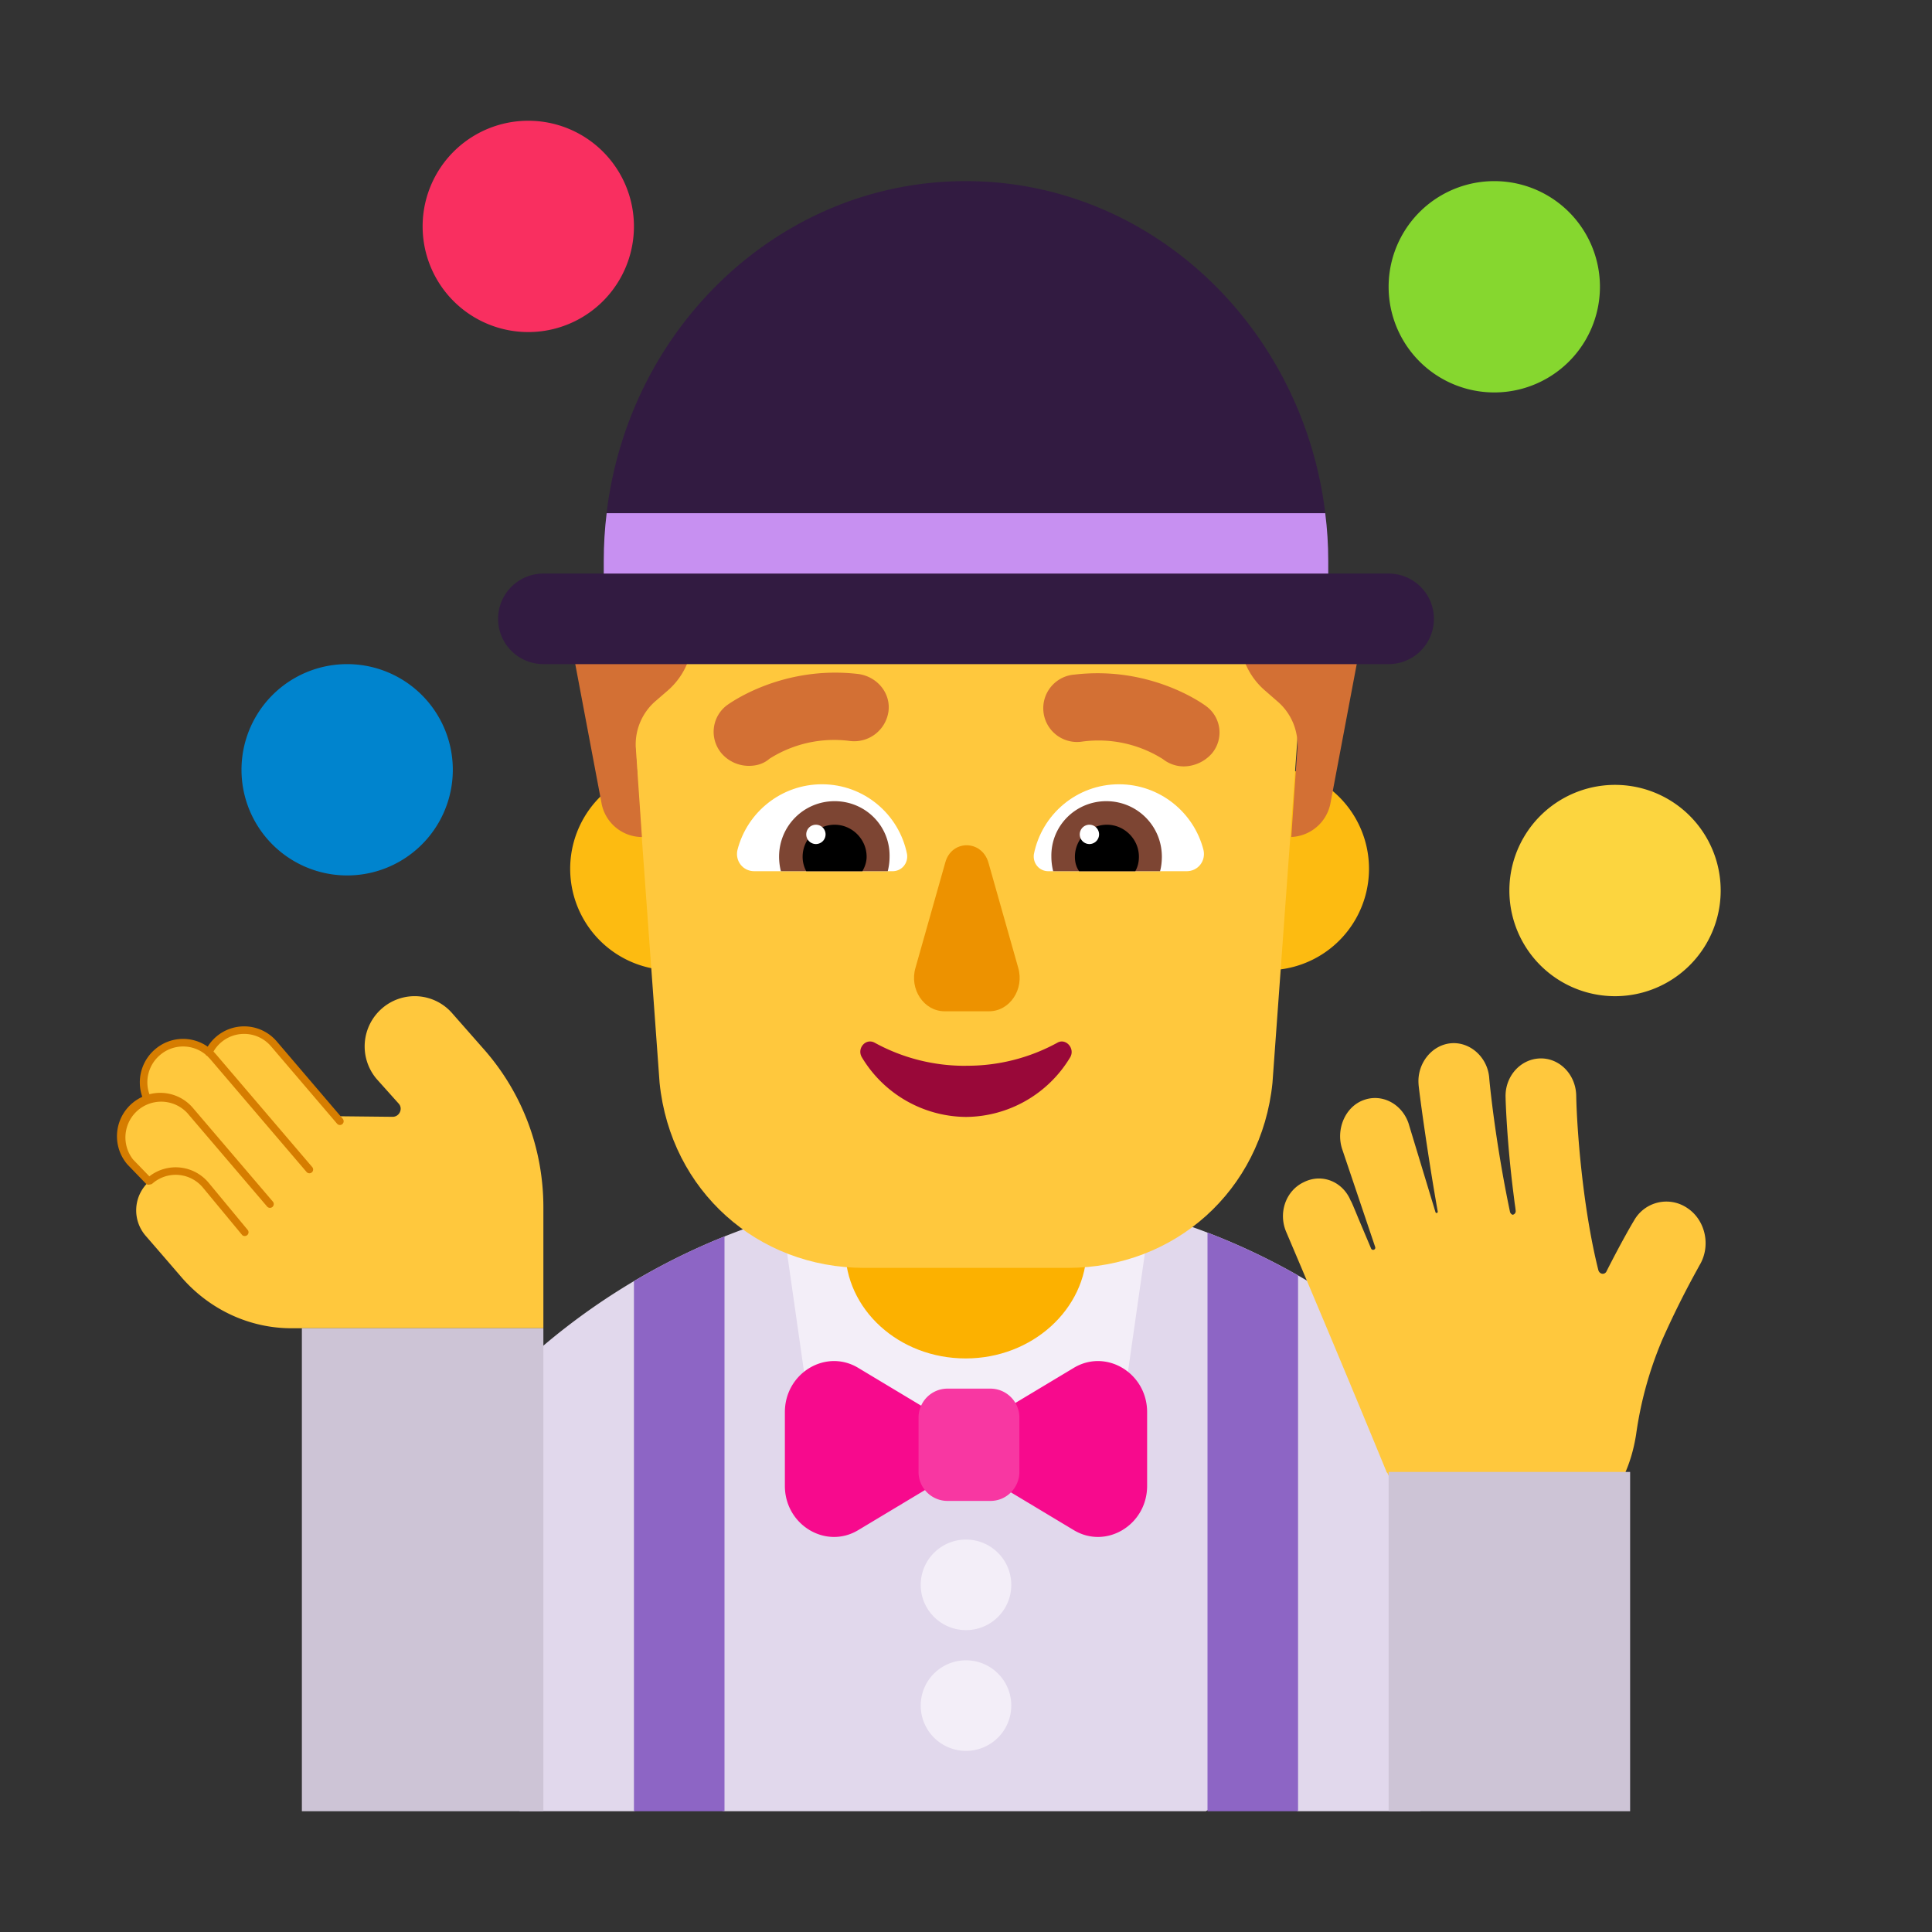 <svg xmlns="http://www.w3.org/2000/svg" width="3em" height="3em" viewBox="0 0 32 32"><rect x="0" y="0" width="32" height="32" fill="#333333" stroke="none"/><g fill="none"><path fill="#FCD53F" d="M26.75 16.5a1.75 1.75 0 1 0 0-3.5a1.75 1.75 0 0 0 0 3.5"/><path fill="#0084CE" d="M5.75 14.5a1.75 1.75 0 1 0 0-3.5a1.75 1.75 0 0 0 0 3.5"/><path fill="#86D72F" d="M24.75 6.5a1.75 1.75 0 1 0 0-3.5a1.75 1.75 0 0 0 0 3.5"/><path fill="#F92F60" d="M8.75 5.5a1.75 1.75 0 1 0 0-3.5a1.75 1.75 0 0 0 0 3.5"/><path fill="#E1D8EC" d="M23.525 30v-7.39a10.95 10.95 0 0 0-14.92.03V30h1.9l.736-.432l.736.432h7.995l.76-.432l.759.432z"/><path fill="#8D65C5" d="M21.5 21.127V30H20v-9.584q.78.3 1.5.71m-9.5-.647V30h-1.5v-8.78q.72-.428 1.5-.741"/><path fill="#F3EEF8" d="m13.5 24l-.5-3.5h6l-.5 3.5z"/><path fill="#F70A8D" d="m14.221 22.66l1.548.93A.47.47 0 0 1 16 24c0-.16.077-.32.23-.41l1.549-.93c.538-.33 1.221.08 1.221.73v1.22c0 .65-.683 1.06-1.221.73l-1.548-.93A.47.47 0 0 1 16 24a.47.47 0 0 1-.23.41l-1.549.93c-.538.33-1.221-.08-1.221-.73v-1.22c0-.65.683-1.06 1.221-.73"/><path fill="#F837A2" d="M15.214 23.48v.9c0 .27.22.48.48.48h.71c.27 0 .48-.22.48-.48v-.9a.48.48 0 0 0-.48-.48h-.71a.48.48 0 0 0-.48.48"/><path fill="#F3EEF8" d="M16.75 26.25a.75.75 0 1 1-1.5 0a.75.75 0 0 1 1.5 0m0 2a.75.75 0 1 1-1.5 0a.75.75 0 0 1 1.5 0"/><path fill="#FFC83D" d="m2.158 19.247l.292.34a.643.643 0 0 0-.037.882s.215.247.604.699c.46.524 1.115.832 1.81.832H9v-2.003c0-.956-.338-1.87-.961-2.59l-.542-.616A.824.824 0 0 0 6.33 16.7a.833.833 0 0 0-.092 1.171l.368.411c.071.082.01.216-.103.216l-.946-.01l-1.017-1.192a.655.655 0 0 0-1.082.135a.654.654 0 0 0-1.02.771a.655.655 0 0 0-.281 1.046M27.52 22.22a6.2 6.2 0 0 0-.421 1.54c-.038.24-.103.47-.206.69c-.534 1.14-1.834 1.61-2.901 1.05a2.23 2.23 0 0 1-1.01-1.1c-.01-.01-.02-.02-.02-.03a354 354 0 0 0-1.656-3.96c-.14-.32-.009-.69.29-.83c.3-.15.646-.01.777.31c.006 0 .053.113.13.3l.207.49c.019.04.084.02.066-.03l-.543-1.61c-.113-.33.046-.71.355-.82c.3-.11.627.06.74.38l.449 1.48c.01.02.037.01.037-.01c-.178-1-.318-2.06-.318-2.11c-.028-.34.215-.65.533-.68s.609.23.637.57c0 .02.093 1.03.346 2.23c.01.02.028.04.047.04q.044-.015.046-.06q-.006-.061-.017-.129l-.02-.16c-.112-.88-.131-1.57-.131-1.6c-.01-.34.243-.63.57-.64c.319-.01.59.26.6.61c.01.54.103 1.84.365 2.89c.018.08.112.09.14.02c.243-.48.43-.8.45-.83a.614.614 0 0 1 .888-.21c.3.2.393.63.197.95l-.038.07a15 15 0 0 0-.59 1.19"/><path fill="#CDC4D6" d="M5 22h4v8H5zm18 2.38h4V30h-4z"/><path fill="#FCB100" d="M15.995 22.5c-1.108 0-1.995-.813-1.995-1.81V19.5h4v1.19c-.01.997-.905 1.81-2.005 1.81"/><path fill="#FDBB11" d="M12.804 14.39a1.68 1.68 0 1 1-3.36 0a1.68 1.68 0 0 1 3.36 0m9.871 0a1.68 1.68 0 1 1-3.36 0a1.68 1.68 0 0 1 3.36 0"/><path fill="#FFC83D" d="M15.531 7c-2.912 0-5.22 2.405-5.019 5.243l.413 5.694C11.108 19.724 12.548 21 14.313 21h3.376c1.764 0 3.205-1.276 3.387-3.063l.413-5.694C21.689 9.405 19.39 7 16.468 7z"/><path fill="#D37034" d="M9.965 13.313L9.5 10.85h1.93a1.2 1.2 0 0 1-.373.59l-.192.166a.95.95 0 0 0-.334.785l.101 1.473a.686.686 0 0 1-.667-.55m10.988-1.876a1.2 1.2 0 0 1-.374-.589H22.5l-.465 2.464a.69.69 0 0 1-.647.55s.06-.893.101-1.463a.95.95 0 0 0-.333-.785zm-9.017 1.022a.6.6 0 0 0 .465.225c.122 0 .243-.03.344-.118l.011-.007a2 2 0 0 1 1.323-.287a.573.573 0 0 0 .637-.491c.04-.305-.192-.58-.505-.619c-1.258-.146-2.126.486-2.173.52a.55.55 0 0 0-.102.776m7.329.117a.56.56 0 0 0 .344.118a.63.63 0 0 0 .465-.216a.54.54 0 0 0-.101-.785c-.047-.035-.915-.667-2.173-.52a.559.559 0 1 0 .131 1.109a2 2 0 0 1 1.33.291z"/><path fill="#990839" d="M16 17.653a3.1 3.1 0 0 1-1.51-.381c-.152-.085-.304.095-.213.243A2.03 2.03 0 0 0 16 18.5a2.03 2.03 0 0 0 1.724-.985c.09-.148-.072-.328-.213-.243a3.1 3.1 0 0 1-1.51.38"/><path fill="#ED9200" d="m15.656 14.289l-.493 1.742c-.103.354.14.719.483.719h.735c.345 0 .587-.365.484-.72l-.493-1.741c-.111-.385-.614-.385-.716 0"/><path fill="#fff" d="M12.214 14.08c.16-.63.73-1.09 1.4-1.09c.7 0 1.28.5 1.41 1.16c.02.15-.09.28-.24.28h-2.29c-.19 0-.32-.17-.28-.35m7.72 0c-.16-.63-.73-1.09-1.4-1.09c-.7 0-1.28.5-1.41 1.16c-.02.15.09.28.24.28h2.29c.19 0 .32-.17.28-.35"/><path fill="#7D4533" d="M12.904 14.19c0-.51.41-.92.92-.92s.92.41.91.92q0 .12-.03.24h-1.77a1 1 0 0 1-.03-.24m6.34 0c0-.51-.41-.92-.92-.92s-.92.41-.91.92q0 .12.03.24h1.77c.02-.07.03-.16.03-.24"/><path fill="#000" d="M13.824 13.66c.29 0 .53.24.53.53c0 .09-.03.17-.07.24h-.93a.5.5 0 0 1-.06-.24c0-.29.24-.53.53-.53m4.51 0c-.29 0-.53.24-.53.53c0 .09.02.17.07.24h.93q.06-.105.06-.24c0-.29-.24-.53-.53-.53"/><path fill="#fff" d="M13.674 13.82a.16.16 0 1 1-.32 0a.16.16 0 0 1 .32 0m4.53 0a.16.16 0 1 1-.32 0a.16.16 0 0 1 .32 0"/><path fill="#D37034" d="M12.373 11.806a.282.282 0 0 0 .343.448l.002-.002l.017-.011q.024-.018.077-.05a2.3 2.3 0 0 1 1.41-.292a.282.282 0 0 0 .065-.56a2.85 2.85 0 0 0-1.763.367q-.07.042-.107.069zm7.455.396a.28.28 0 0 0-.052-.396l-.044-.031a2.7 2.7 0 0 0-.497-.257a2.85 2.85 0 0 0-1.373-.178a.282.282 0 1 0 .065.56a2.28 2.28 0 0 1 1.487.34l.017.012l.002.002c.124.095.3.071.395-.052"/><path fill="#D67D00" d="m5.677 18.53l-1.089-1.276a.71.71 0 0 0-1.148.082a.71.71 0 0 0-.873.045a.72.72 0 0 0-.21.786a.718.718 0 0 0-.247 1.12l.305.316c.019.02.046.024.07.015q.022 0 .04-.015a.586.586 0 0 1 .833.064l.654.79a.063.063 0 0 0 .096-.079l-.654-.79a.71.71 0 0 0-.98-.104l-.27-.279a.592.592 0 0 1 .898-.77l1.322 1.549a.062.062 0 1 0 .095-.082l-1.321-1.548a.71.71 0 0 0-.723-.23a.59.59 0 0 1 .174-.648a.586.586 0 0 1 .754-.011q.009.016.027.024l.003.002l.048.05l1.596 1.87a.062.062 0 1 0 .095-.08l-1.596-1.87l-.04-.044a.586.586 0 0 1 .957-.082l1.09 1.277a.062.062 0 1 0 .094-.081"/><path fill="#321B41" d="M10 9.289C10 5.822 12.68 3 15.995 3S21.989 5.822 22 9.289V9.5h1a.75.75 0 0 1 0 1.5H9a.75.75 0 0 1 0-1.5h1z"/><path fill="#C790F1" d="M21.95 8.5H10.048Q10 8.888 10 9.289V9.5h12v-.211q0-.4-.05-.789"/></g></svg>